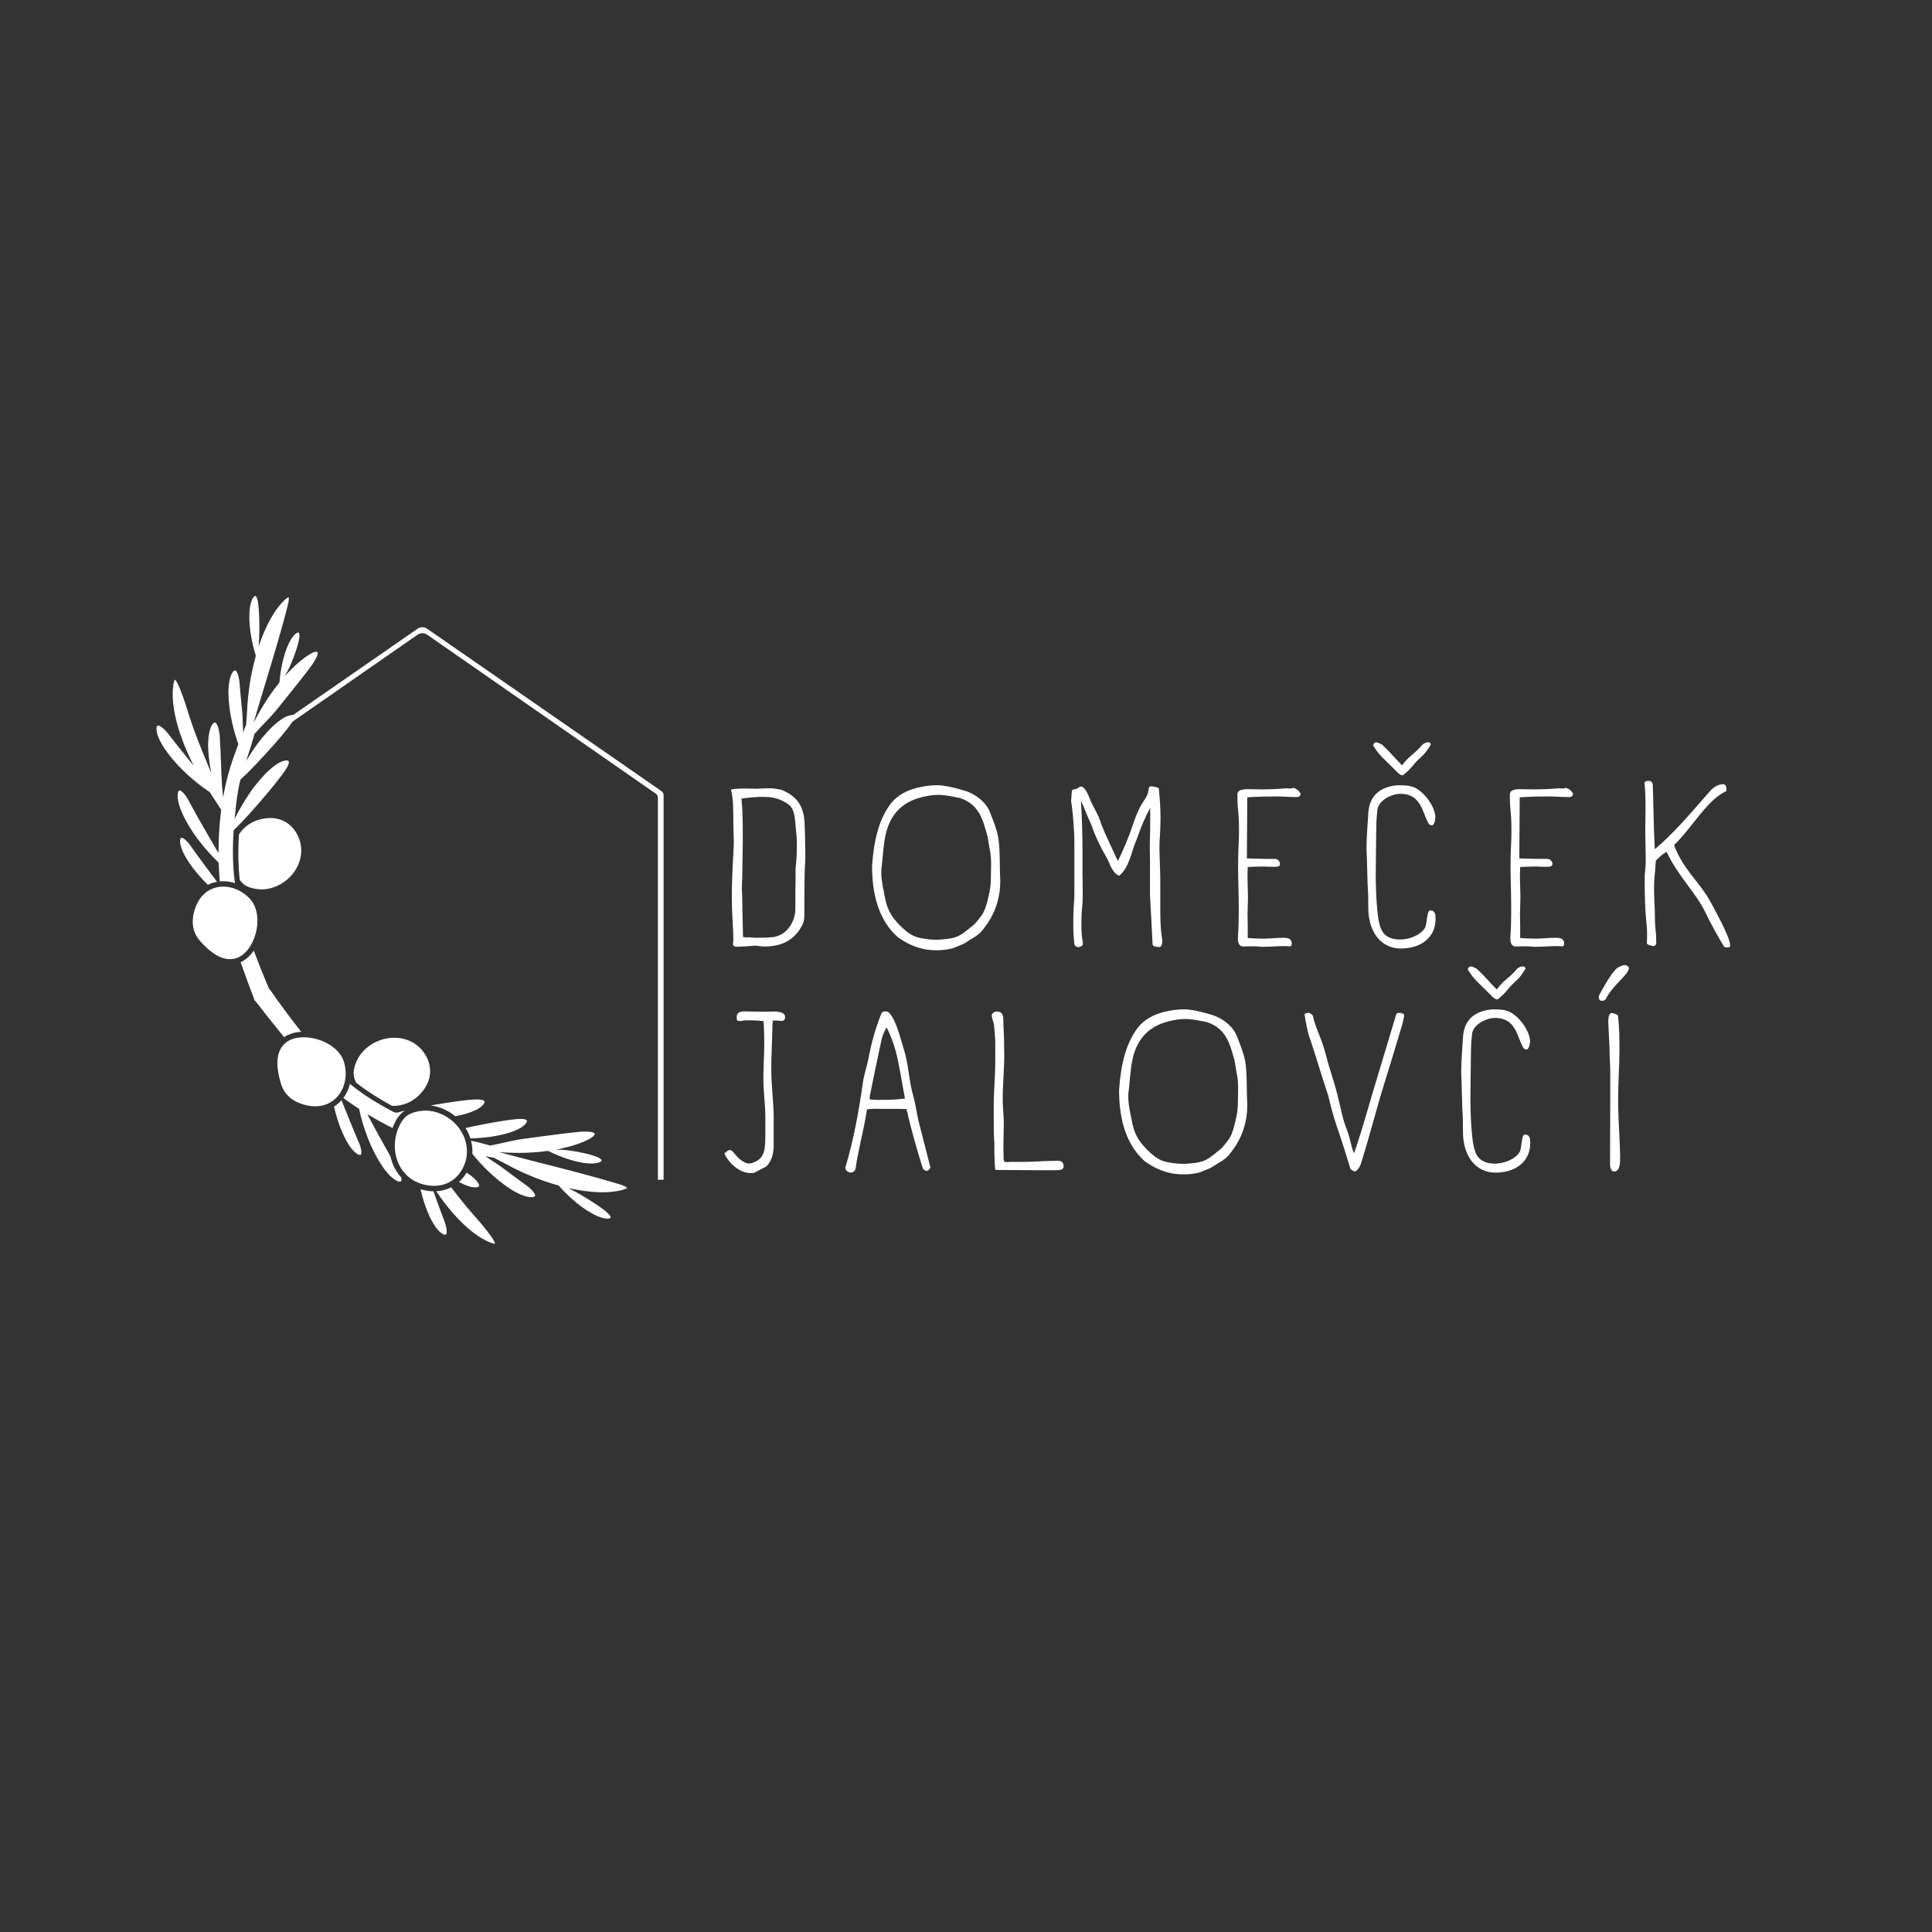 <svg xmlns="http://www.w3.org/2000/svg" xmlns:xlink="http://www.w3.org/1999/xlink" width="500" zoomAndPan="magnify" viewBox="0 0 375 375" height="500" preserveAspectRatio="xMidYMid meet" version="1.0"><rect x="0" y="0" width="375" height="375" fill="#333333" stroke="none"/><defs><g/><clipPath id="92773b857e"><path d="M 54.375 114.242 L 134.625 114.242 L 134.625 228.992 L 54.375 228.992 Z M 54.375 114.242 " clip-rule="nonzero"/></clipPath><clipPath id="bfad96671f"><path d="M 54.375 121 L 129 121 L 129 228.992 L 54.375 228.992 Z M 54.375 121 " clip-rule="nonzero"/></clipPath><clipPath id="c0108a04f7"><path d="M 30 115 L 62 115 L 62 195 L 30 195 Z M 30 115 " clip-rule="nonzero"/></clipPath><clipPath id="957fac43f0"><path d="M 60 114.238 L 70.332 191.551 L 37.625 195.922 L 27.293 118.609 Z M 60 114.238 " clip-rule="nonzero"/></clipPath><clipPath id="9656025483"><path d="M 60 114.238 L 70.332 191.551 L 37.625 195.922 L 27.293 118.609 Z M 60 114.238 " clip-rule="nonzero"/></clipPath><clipPath id="0d361b9577"><path d="M 60.004 114.266 L 70.332 191.551 L 37.605 195.926 L 27.277 118.641 Z M 60.004 114.266 " clip-rule="nonzero"/></clipPath><clipPath id="88e6a0c4b4"><path d="M 60.004 114.266 L 70.328 191.527 L 37.621 195.898 L 27.293 118.637 Z M 60.004 114.266 " clip-rule="nonzero"/></clipPath><clipPath id="a25ef146d8"><path d="M 37 172 L 50 172 L 50 187 L 37 187 Z M 37 172 " clip-rule="nonzero"/></clipPath><clipPath id="64d74f0ea8"><path d="M 60 114.238 L 70.332 191.551 L 37.625 195.922 L 27.293 118.609 Z M 60 114.238 " clip-rule="nonzero"/></clipPath><clipPath id="78053399ef"><path d="M 60 114.238 L 70.332 191.551 L 37.625 195.922 L 27.293 118.609 Z M 60 114.238 " clip-rule="nonzero"/></clipPath><clipPath id="795943920e"><path d="M 46 158 L 59 158 L 59 173 L 46 173 Z M 46 158 " clip-rule="nonzero"/></clipPath><clipPath id="7ca3429e30"><path d="M 60 114.238 L 70.332 191.551 L 37.625 195.922 L 27.293 118.609 Z M 60 114.238 " clip-rule="nonzero"/></clipPath><clipPath id="c0549d14bc"><path d="M 60 114.238 L 70.332 191.551 L 37.625 195.922 L 27.293 118.609 Z M 60 114.238 " clip-rule="nonzero"/></clipPath><clipPath id="5b2d711aa4"><path d="M 49 192 L 122 192 L 122 242 L 49 242 Z M 49 192 " clip-rule="nonzero"/></clipPath><clipPath id="c2cff9f830"><path d="M 62.824 177.57 L 125.289 227.949 L 104.102 254.219 L 41.637 203.84 Z M 62.824 177.57 " clip-rule="nonzero"/></clipPath><clipPath id="ed26f3b4f9"><path d="M 62.824 177.57 L 125.289 227.949 L 104.102 254.219 L 41.637 203.84 Z M 62.824 177.57 " clip-rule="nonzero"/></clipPath><clipPath id="ffbbef2d1a"><path d="M 68 201 L 84 201 L 84 215 L 68 215 Z M 68 201 " clip-rule="nonzero"/></clipPath><clipPath id="544fb05582"><path d="M 62.824 177.57 L 125.289 227.949 L 104.102 254.219 L 41.637 203.84 Z M 62.824 177.57 " clip-rule="nonzero"/></clipPath><clipPath id="d9b65bf521"><path d="M 62.824 177.57 L 125.289 227.949 L 104.102 254.219 L 41.637 203.84 Z M 62.824 177.57 " clip-rule="nonzero"/></clipPath><clipPath id="31e5b7bf9b"><path d="M 53 201 L 91 201 L 91 231 L 53 231 Z M 53 201 " clip-rule="nonzero"/></clipPath><clipPath id="7f2a9470dc"><path d="M 62.824 177.57 L 125.289 227.949 L 104.102 254.219 L 41.637 203.84 Z M 62.824 177.57 " clip-rule="nonzero"/></clipPath><clipPath id="933684ff28"><path d="M 62.824 177.57 L 125.289 227.949 L 104.102 254.219 L 41.637 203.84 Z M 62.824 177.57 " clip-rule="nonzero"/></clipPath></defs><rect x="-37.5" width="250" fill="#ffffff" y="-37.5" height="250" fill-opacity="0"/><rect x="-37.5" width="250" fill="#000000" y="-37.5" height="250" fill-opacity="0"/><g clip-path="url(#92773b857e)"><path fill="#000000" d="M 134.855 151.207 L 134.855 265.688 L 128.805 265.688 L 127.699 264.551 L 127.699 154.852 C 127.699 154.535 127.547 154.23 127.277 154.043 L 82.934 123.207 C 82.359 122.809 81.605 122.809 81.031 123.207 L 36.672 154.043 C 36.414 154.23 36.25 154.523 36.25 154.852 L 36.25 264.551 L 35.145 265.688 L 29.105 265.688 L 29.105 151.207 C 29.105 150.891 29.258 150.586 29.531 150.398 L 81.031 114.699 C 81.594 114.301 82.359 114.301 82.922 114.699 L 134.422 150.398 C 134.703 150.586 134.855 150.879 134.855 151.207 Z M 134.855 151.207 " fill-opacity="0" fill-rule="nonzero"/></g><g clip-path="url(#bfad96671f)"><path fill="#ffffff" d="M 128.805 154.359 L 128.805 265.688 L 127.699 264.551 L 127.699 154.852 C 127.699 154.535 127.547 154.23 127.277 154.043 L 82.934 123.207 C 82.359 122.809 81.605 122.809 81.031 123.207 L 36.672 154.043 C 36.414 154.23 36.25 154.523 36.25 154.852 L 36.25 264.551 L 35.145 265.688 L 35.145 154.359 C 35.145 154.043 35.297 153.738 35.57 153.551 L 81.031 122.047 C 81.594 121.648 82.359 121.648 82.922 122.047 L 128.383 153.551 C 128.652 153.738 128.805 154.031 128.805 154.359 Z M 128.805 154.359 " fill-opacity="1" fill-rule="nonzero"/></g><g fill="#ffffff" fill-opacity="1"><g transform="translate(139.322, 183.638)"><g><path d="M 16.805 -9.23 C 16.805 -10.551 16.848 -11.867 16.848 -13.188 C 16.848 -14.25 16.887 -15.398 16.973 -16.547 C 17.016 -17.188 16.973 -17.91 16.973 -18.887 C 16.973 -20.207 16.93 -21.867 16.848 -23.906 C 16.676 -27.438 15.145 -29.227 12.25 -30.375 C 11.613 -30.418 11.02 -30.629 10.379 -30.629 C 9.742 -30.629 9.105 -30.629 8.465 -30.586 C 8.125 -30.586 7.828 -30.543 7.531 -30.543 C 7.062 -30.543 6.082 -30.586 5.105 -30.586 C 4.125 -30.586 3.105 -30.543 2.551 -30.375 C 3.02 -28.543 3.02 -26.758 3.02 -23.863 C 3.02 -22.715 3.105 -21.566 3.105 -20.25 C 3.105 -19.781 3.105 -19.27 3.062 -18.762 C 2.852 -15.145 2.723 -12.125 2.723 -9.57 C 2.723 -8.254 2.766 -7.188 2.809 -6.168 C 2.934 -3.957 3.02 -2.426 3.02 -1.445 C 3.02 -1.062 3.02 -0.809 2.977 -0.68 C 2.977 -0.555 2.934 -0.594 2.934 -0.469 C 2.934 -0.086 3.191 0.129 3.742 0.129 C 6.766 0 6.766 -0.086 7.148 -0.086 C 7.785 -0.086 8.465 0.086 8.977 0.086 C 11.23 0.086 12.977 -0.426 14.293 -1.488 C 15.145 -2.129 15.781 -2.934 16.25 -3.828 C 16.633 -4.383 16.805 -5.148 16.805 -6.039 Z M 9.871 -28.926 C 11.23 -28.801 12.465 -28.375 13.57 -27.609 C 14.676 -26.844 14.93 -25.863 15.145 -22.844 C 15.273 -21.824 15.355 -20.801 15.355 -19.781 C 15.355 -18.461 15.312 -17.27 15.188 -15.953 C 15.059 -15.145 15.102 -14.465 15.102 -13.656 C 15.102 -12.508 15.059 -11.402 15.059 -10.336 L 15.059 -7.273 C 15.059 -6.254 14.805 -5.273 14.336 -4.383 C 13.527 -2.977 12.594 -2.086 10.762 -1.742 C 9.359 -1.617 8.422 -1.617 7.785 -1.617 C 6.68 -1.617 6.465 -1.703 6.211 -1.703 C 5.742 -1.703 5.359 -1.66 4.891 -1.785 L 4.723 -10.168 C 4.594 -11.145 4.766 -13.188 4.766 -14.25 C 4.766 -15.996 4.848 -17.867 4.848 -20.035 L 4.848 -22.207 C 4.848 -24.59 4.809 -26.418 4.594 -28.629 C 6.168 -28.844 7.57 -28.969 8.762 -28.969 C 9.145 -28.969 9.527 -28.926 9.871 -28.926 Z M 9.871 -28.926 "/></g></g></g><g fill="#ffffff" fill-opacity="1"><g transform="translate(167.867, 183.638)"><g><path d="M 19.781 -30.035 C 17.867 -30.629 16.379 -31.012 14.891 -31.184 C 14.59 -31.223 14.293 -31.223 13.953 -31.223 C 12.719 -31.223 11.402 -31.055 9.953 -30.672 C 8.125 -30.203 6.297 -29.266 5.062 -27.695 C 2.766 -24.715 1.742 -20.59 1.402 -15.57 C 1.402 -10.465 2.469 -5.23 6.383 -1.742 C 7.871 -0.68 9.656 0.297 12.039 0.68 C 12.676 0.766 13.316 0.809 13.953 0.809 C 15.016 0.809 16.039 0.68 17.059 0.426 L 19.145 -0.426 L 20.758 -1.445 C 21.824 -2 22.672 -2.766 23.355 -3.785 C 25.395 -6.465 26.289 -9.527 26.289 -12.719 C 26.121 -15.613 26.289 -18.461 25.906 -21.016 C 25.695 -22.332 25.098 -23.906 24.289 -25.992 C 23.48 -27.992 21.609 -29.352 19.781 -30.035 Z M 18.418 -28.758 C 21.441 -27.734 22.59 -25.738 23.48 -22.461 L 23.824 -21.27 L 24.207 -18.973 C 24.461 -17.91 24.504 -16.805 24.504 -15.781 C 24.504 -14.848 24.461 -13.953 24.461 -13.23 C 24.461 -12.293 24.375 -11.402 24.207 -10.551 C 23.738 -8.297 23.312 -6.848 22.672 -5.957 C 22.121 -5.23 21.652 -4.637 21.184 -4.168 C 18.801 -2.254 18.207 -1.531 15.23 -1.32 C 14.762 -1.277 14.336 -1.234 13.867 -1.234 C 12.891 -1.234 11.867 -1.359 10.719 -1.574 C 9.316 -1.871 8.465 -2.512 7.488 -3.359 C 5.402 -5.273 4.465 -6.805 4 -8.977 C 3.617 -10.891 3.191 -12.676 3.191 -14.164 L 3.191 -14.762 C 3.488 -16.93 3.531 -19.227 4 -21.484 C 4.934 -25.82 7.531 -28.289 11.91 -29.098 C 12.805 -29.266 13.398 -29.352 14.207 -29.352 C 15.613 -29.352 16.848 -29.055 18.418 -28.758 Z M 18.418 -28.758 "/></g></g></g><g fill="#ffffff" fill-opacity="1"><g transform="translate(205.601, 183.638)"><g><path d="M 19.312 -30.672 C 18.93 -30.883 18.164 -31.012 17.781 -31.012 C 17.484 -31.012 17.355 -30.758 17.312 -30.203 C 17.27 -29.648 16.973 -28.969 16.336 -28.078 C 15.738 -27.227 15.188 -26.035 14.633 -24.547 C 14.125 -23.059 13.359 -20.719 11.996 -17.824 L 11.441 -16.633 C 11.402 -16.59 11.359 -16.547 11.359 -16.504 C 11.359 -16.633 11.316 -16.59 11.316 -16.633 L 8.934 -21.781 L 8.039 -23.949 C 8.039 -24.078 7.996 -24.246 7.914 -24.375 C 7.445 -25.777 6.465 -27.184 5.828 -28.844 C 5.316 -30.16 4.723 -30.969 4.254 -30.969 C 4.125 -30.969 4 -30.926 3.828 -30.801 C 3.191 -30.289 2.637 -30.543 2.512 -30.246 C 2.383 -30.074 2.383 -28.883 2.297 -28.203 C 2.594 -26.375 2.723 -24.504 2.852 -22.504 C 2.934 -21.523 2.934 -20.418 2.934 -19.227 L 2.934 -11.059 C 2.934 -10.082 2.934 -9.23 2.852 -8.379 C 2.766 -7.273 2.723 -5.914 2.723 -4.34 C 2.723 -2.809 2.809 -1.488 2.934 -0.34 C 3.062 0.043 3.488 0.211 3.699 0.211 C 3.785 0.211 3.871 0.172 4 0.129 C 4.383 0.043 4.594 -0.172 4.594 -0.555 C 4.594 -0.68 4.551 -0.766 4.551 -0.895 C 4.426 -1.445 4.34 -2.297 4.297 -3.488 C 4.297 -4.637 4.297 -5.574 4.34 -6.465 C 4.465 -7.613 4.551 -8.594 4.551 -9.91 L 4.551 -10.719 C 4.551 -12.379 4.508 -13.441 4.508 -14.25 L 4.508 -18.676 C 4.508 -21.227 4.426 -24.418 4.211 -28.203 C 5.02 -26.504 5.531 -25.012 6.168 -23.695 C 6.977 -21.355 7.914 -19.355 9.402 -16.805 C 10.039 -15.23 10.637 -13.996 11.613 -13.656 C 13.656 -15.23 13.996 -18.504 15.145 -21.016 C 15.824 -23.059 16.676 -25.012 17.652 -26.844 L 17.652 -22.758 C 17.652 -21.609 17.57 -20.676 17.57 -19.652 C 17.57 -18.461 17.613 -17.355 17.613 -16.207 L 17.613 -9.828 C 17.824 -6.383 17.953 -3.316 18.121 -0.254 C 18.25 0.086 18.973 0.172 19.312 0.172 C 19.484 0.172 19.609 0.172 19.652 0.129 C 19.867 -0.043 19.992 -0.383 19.992 -0.938 C 19.992 -1.234 19.953 -1.617 19.867 -2.043 C 19.695 -3.234 19.609 -4.934 19.609 -7.105 L 19.609 -12.719 C 19.609 -14.465 19.527 -15.695 19.484 -17.23 C 19.484 -17.867 19.441 -18.418 19.441 -18.973 C 19.441 -19.953 19.484 -20.93 19.57 -21.906 C 19.609 -22.887 19.652 -23.824 19.652 -24.801 C 19.652 -26.715 19.527 -28.672 19.312 -30.672 Z M 19.312 -30.672 "/></g></g></g><g fill="#ffffff" fill-opacity="1"><g transform="translate(237.591, 183.638)"><g><path d="M 12.125 -30.629 C 11.402 -30.586 9.828 -30.418 7.531 -30.418 C 6.766 -30.418 5.531 -30.457 4.508 -30.457 C 2.086 -30.457 2.68 -29.266 2.594 -28.969 C 2.594 -26.289 2.895 -26.078 2.895 -22.801 L 2.895 -21.906 C 2.895 -20.078 2.723 -18.844 2.723 -15.57 C 2.723 -13.527 2.852 -10.125 2.852 -7.316 C 2.852 -5.148 2.809 -3.277 2.68 -1.574 C 2.68 -0.129 3.234 0.086 3.914 0.086 C 4.168 0.086 4.383 0.043 4.637 0.043 L 6 0.043 C 6.594 0.043 7.188 0.172 7.699 0.129 C 9.145 0.129 10.379 0 11.484 0 L 11.91 0 L 12.934 0.043 C 13.059 -0.129 13.145 -0.254 13.145 -0.426 C 13.145 -1.402 12.465 -1.617 11.527 -1.617 C 10.082 -1.617 8.891 -1.445 7.656 -1.445 C 6.637 -1.445 5.574 -1.488 4.594 -1.574 L 4.594 -3.699 C 4.594 -5.914 4.551 -5.699 4.551 -5.957 L 4.637 -9.273 L 4.637 -9.785 C 4.637 -10.934 4.551 -11.996 4.551 -13.059 C 4.551 -13.867 4.551 -14.59 4.594 -15.355 C 5.574 -15.398 6.465 -15.441 7.316 -15.441 C 7.871 -15.441 8.379 -15.441 8.891 -15.398 L 10.082 -15.398 C 10.594 -15.441 10.848 -15.57 10.848 -15.953 L 10.848 -16.121 C 10.676 -16.633 10.336 -16.93 9.828 -16.93 L 8.977 -16.93 C 8.082 -16.93 7.105 -16.93 6.125 -16.973 L 4.426 -17.016 L 4.508 -28.883 C 6.465 -29.012 8.336 -29.055 10.168 -29.055 C 11.484 -29.055 12.762 -28.926 14.082 -28.926 C 14.59 -28.926 14.848 -29.184 14.848 -29.609 C 14.547 -30.16 14.082 -30.543 13.484 -30.715 C 13.273 -30.629 13.016 -30.586 12.719 -30.586 C 12.551 -30.586 12.336 -30.629 12.125 -30.629 Z M 12.125 -30.629 "/></g></g></g><g fill="#ffffff" fill-opacity="1"><g transform="translate(263.584, 183.638)"><g><path d="M 6.766 -34.629 C 7.488 -33.906 8.039 -33.18 8.68 -33.137 C 8.762 -33.137 9.91 -34.117 10.465 -34.797 C 11.91 -36.711 12.633 -36.625 13.996 -38.883 C 14.082 -38.965 14.125 -39.094 14.125 -39.18 C 14.125 -39.391 13.91 -39.562 13.57 -39.562 C 13.316 -39.562 12.934 -39.434 12.551 -39.137 C 10.762 -37.051 10.254 -37.266 8.551 -35.094 C 6.977 -36.668 6.211 -37.691 4.637 -39.137 L 3.785 -39.52 C 3.699 -39.52 3.617 -39.52 3.531 -39.562 C 3.234 -39.562 3.02 -39.348 2.934 -38.965 C 4.082 -37.051 5.105 -36.285 6.766 -34.629 Z M 14.547 -23.48 C 14.848 -23.906 15.016 -24.418 15.016 -24.973 C 15.016 -27.055 12.848 -29.949 10.934 -30.801 C 9.785 -31.266 8.805 -31.184 7.699 -31.223 C 4.082 -30.926 2.129 -28.969 2 -25.695 C 1.871 -23.523 1.66 -21.312 1.66 -19.145 C 1.66 -18.676 1.66 -18.25 1.703 -17.824 L 1.871 -11.91 C 2 -10.422 2 -8.934 2 -7.445 C 2 -2.895 4.34 0.469 8.336 0.469 C 12.379 0.469 15.059 -1.828 15.059 -5.23 C 15.059 -6.039 15.016 -6.934 13.996 -6.934 C 13.316 -6.891 13.441 -4.211 12.977 -3.488 C 11.996 -2 9.785 -1.277 8.168 -1.277 C 6.465 -1.277 4.934 -1.871 4.34 -3.699 C 3.957 -4.848 3.871 -5.871 3.742 -7.062 C 3.531 -9.316 3.445 -11.699 3.445 -14.082 C 3.445 -16.719 3.531 -19.355 3.531 -21.824 C 3.574 -22.973 3.531 -24.078 3.66 -25.355 L 3.785 -26.629 C 4.211 -28.5 6.766 -29.566 8.168 -29.566 C 12.25 -29.566 12.422 -26.121 13.656 -23.863 C 13.824 -23.566 14.039 -23.441 14.293 -23.441 C 14.422 -23.441 14.422 -23.48 14.547 -23.48 Z M 14.547 -23.48 "/></g></g></g><g fill="#ffffff" fill-opacity="1"><g transform="translate(290.47, 183.638)"><g><path d="M 12.125 -30.629 C 11.402 -30.586 9.828 -30.418 7.531 -30.418 C 6.766 -30.418 5.531 -30.457 4.508 -30.457 C 2.086 -30.457 2.68 -29.266 2.594 -28.969 C 2.594 -26.289 2.895 -26.078 2.895 -22.801 L 2.895 -21.906 C 2.895 -20.078 2.723 -18.844 2.723 -15.57 C 2.723 -13.527 2.852 -10.125 2.852 -7.316 C 2.852 -5.148 2.809 -3.277 2.68 -1.574 C 2.68 -0.129 3.234 0.086 3.914 0.086 C 4.168 0.086 4.383 0.043 4.637 0.043 L 6 0.043 C 6.594 0.043 7.188 0.172 7.699 0.129 C 9.145 0.129 10.379 0 11.484 0 L 11.91 0 L 12.934 0.043 C 13.059 -0.129 13.145 -0.254 13.145 -0.426 C 13.145 -1.402 12.465 -1.617 11.527 -1.617 C 10.082 -1.617 8.891 -1.445 7.656 -1.445 C 6.637 -1.445 5.574 -1.488 4.594 -1.574 L 4.594 -3.699 C 4.594 -5.914 4.551 -5.699 4.551 -5.957 L 4.637 -9.273 L 4.637 -9.785 C 4.637 -10.934 4.551 -11.996 4.551 -13.059 C 4.551 -13.867 4.551 -14.59 4.594 -15.355 C 5.574 -15.398 6.465 -15.441 7.316 -15.441 C 7.871 -15.441 8.379 -15.441 8.891 -15.398 L 10.082 -15.398 C 10.594 -15.441 10.848 -15.57 10.848 -15.953 L 10.848 -16.121 C 10.676 -16.633 10.336 -16.93 9.828 -16.93 L 8.977 -16.93 C 8.082 -16.93 7.105 -16.93 6.125 -16.973 L 4.426 -17.016 L 4.508 -28.883 C 6.465 -29.012 8.336 -29.055 10.168 -29.055 C 11.484 -29.055 12.762 -28.926 14.082 -28.926 C 14.59 -28.926 14.848 -29.184 14.848 -29.609 C 14.547 -30.16 14.082 -30.543 13.484 -30.715 C 13.273 -30.629 13.016 -30.586 12.719 -30.586 C 12.551 -30.586 12.336 -30.629 12.125 -30.629 Z M 12.125 -30.629 "/></g></g></g><g fill="#ffffff" fill-opacity="1"><g transform="translate(316.463, 183.638)"><g><path d="M 18.633 -30.586 C 18.633 -31.055 18.461 -31.309 18.078 -31.438 C 17.016 -31.395 16.207 -30.926 15.441 -30.074 L 14.59 -29.098 C 11.57 -25.652 8.211 -21.695 4.723 -18.801 L 4.723 -18.973 C 4.508 -22.844 4.465 -27.82 4.34 -31.395 C 4.211 -31.863 3.957 -32.074 3.488 -32.074 C 3.191 -32.074 2.934 -31.988 2.723 -31.777 C 2.895 -30.289 2.934 -28.586 2.934 -26.758 C 2.934 -24.93 2.852 -23.141 2.895 -21.609 L 2.977 -16.422 C 2.977 -15.57 2.766 -13.953 2.766 -13.316 C 2.766 -5.23 3.234 -4.766 3.234 -2.469 C 3.234 -1.914 3.234 -1.32 3.191 -0.512 C 3.402 -0.172 4.125 -0.043 4.508 0 C 4.848 -0.086 5.02 -0.297 5.02 -0.594 C 5.02 -2.551 4.766 -3.914 4.766 -4.766 C 4.766 -7.785 4.594 -8.594 4.594 -10.676 L 4.594 -11.57 C 4.594 -13.059 4.809 -14.336 4.934 -16.59 C 5.785 -17.398 6.039 -17.738 7.02 -18.293 C 9.402 -13.316 12.508 -10.676 14.547 -6.551 C 15.695 -4.168 16.848 -2.086 18.164 0.086 C 18.164 0.129 18.379 0.254 18.676 0.254 C 19.184 0.254 19.355 0.254 19.355 -0.129 C 19.355 -1.402 17.695 -4.594 15.781 -8.168 C 13.316 -12.762 10.379 -14.547 8.465 -19.609 C 11.91 -22.887 15.016 -28.586 18.633 -30.074 Z M 18.633 -30.586 "/></g></g></g><g fill="#ffffff" fill-opacity="1"><g transform="translate(139.322, 227.138)"><g><path d="M 10.637 -29.012 C 10.848 -29.055 11.102 -29.055 11.316 -29.055 C 11.656 -29.055 12.039 -29.012 12.379 -28.969 C 12.934 -29.012 13.059 -29.266 13.059 -29.777 C 13.059 -30.629 11.867 -30.801 10.762 -30.801 C 10.168 -30.801 9.613 -30.758 9.316 -30.758 C 8.254 -30.758 7.23 -30.801 6.254 -30.801 C 5.105 -30.801 3.66 -31.098 3.66 -29.609 C 3.66 -29.141 3.785 -28.969 4.211 -28.969 L 4.551 -28.969 C 5.23 -29.098 5.574 -29.098 6.211 -29.098 C 7.062 -29.098 7.914 -29.055 8.891 -28.926 C 8.977 -27.523 9.02 -26.121 9.02 -24.715 C 9.02 -22.418 8.848 -19.992 8.848 -17.695 C 8.848 -15.188 9.23 -12.719 9.23 -10.422 L 9.23 -6.723 C 9.23 -3.488 8.934 -2.043 6.383 -1.32 L 5.742 -1.32 C 3.574 -2.043 3.148 -3.914 2.34 -3.914 C 2.043 -3.914 1.617 -3.574 1.32 -3.277 L 1.32 -3.148 C 2.211 -1.277 4.297 0.555 6.34 0.555 C 6.551 0.555 6.805 0.555 7.02 0.512 L 9.359 -0.68 C 10.379 -1.66 10.719 -2.852 10.848 -4.34 L 10.848 -10.125 C 10.848 -13.23 10.379 -16.465 10.379 -19.57 C 10.379 -22.547 10.551 -24.801 10.637 -29.012 Z M 10.637 -29.012 "/></g></g></g><g fill="#ffffff" fill-opacity="1"><g transform="translate(163.784, 227.138)"><g><path d="M 7.273 -30.375 C 6.125 -27.438 5.402 -24.973 4.766 -21.566 C 4.551 -20.461 3.871 -18.293 3.742 -17.23 C 2.852 -11.145 1.957 -6.125 0.383 -0.809 L 0.297 -0.594 C 0.297 0.129 0.852 0.426 1.359 0.469 C 2 0.383 2.297 0 2.34 -0.68 C 2.551 -2.297 2.934 -3.785 3.234 -5.402 C 3.699 -7.488 4.168 -9.656 4.508 -11.824 C 5.488 -11.953 6.465 -11.91 7.445 -11.91 L 10.293 -11.91 C 10.934 -11.91 11.527 -11.867 12.168 -11.867 C 13.145 -7.613 14.207 -3.914 15.355 -0.297 C 15.57 -0.129 15.781 0.129 15.996 0.129 C 16.207 0.129 16.336 0.086 16.465 -0.043 C 16.504 -0.086 16.805 -0.426 16.805 -0.555 L 14.465 -9.699 C 14.039 -11.613 13.953 -12.762 13.484 -14.379 C 12.594 -17.527 12.594 -20.504 11.656 -23.441 C 10.934 -25.695 10.293 -28.801 8.891 -30.457 C 8.508 -31.012 7.445 -30.926 7.273 -30.375 Z M 7.148 -24.504 C 7.359 -25.82 7.742 -26.758 8.297 -27.734 C 9.273 -25.82 10.039 -23.652 10.508 -21.27 C 11.02 -18.844 11.402 -16.336 11.867 -13.91 C 10.594 -13.742 9.23 -13.656 7.785 -13.656 C 6.891 -13.656 6 -13.613 5.02 -13.742 L 5.062 -14.465 C 5.742 -17.867 6.422 -21.227 7.148 -24.504 Z M 7.148 -24.504 "/></g></g></g><g fill="#ffffff" fill-opacity="1"><g transform="translate(190.414, 227.138)"><g><path d="M 15.484 -1.742 C 15.273 -1.828 15.059 -1.828 14.848 -1.828 C 12.465 -1.828 10.336 -1.617 8.297 -1.617 L 5.699 -1.617 C 5.488 -1.617 5.23 -1.574 5.02 -1.574 C 4.68 -1.574 4.383 -1.66 4.383 -2.168 L 4.383 -2.723 C 4.383 -3.277 4.34 -3.785 4.34 -4.34 C 4.34 -5.914 4.426 -7.531 4.426 -9.105 C 4.426 -10.676 4.211 -12.168 4.211 -13.656 C 4.211 -16.719 4.508 -19.527 4.508 -22.289 C 4.508 -24.289 4.465 -26.289 4.34 -28.289 L 4.34 -28.672 C 4.34 -29.82 4.34 -30.801 3.02 -30.801 C 2.68 -30.801 2.297 -30.629 2.086 -30.16 C 2.086 -29.266 2.551 -28.715 2.551 -27.863 C 2.68 -26.629 2.766 -25.48 2.766 -24.332 L 2.766 -21.523 C 2.766 -17.652 2.469 -15.824 2.469 -12.379 L 2.469 -10.293 C 2.469 -8.551 2.469 -6.465 2.594 -5.316 L 2.594 -4.465 C 2.594 -2.551 2.637 -1.234 2.766 -0.086 C 2.977 -0.043 3.66 -0.043 4 -0.043 L 4.848 -0.043 C 6.848 -0.043 8.762 0 10.762 0 L 13.527 0 C 15.188 0 16.039 0.043 16.039 -0.766 C 16.039 -1.234 15.824 -1.617 15.484 -1.742 Z M 15.484 -1.742 "/></g></g></g><g fill="#ffffff" fill-opacity="1"><g transform="translate(215.811, 227.138)"><g><path d="M 19.781 -30.035 C 17.867 -30.629 16.379 -31.012 14.891 -31.184 C 14.59 -31.223 14.293 -31.223 13.953 -31.223 C 12.719 -31.223 11.402 -31.055 9.953 -30.672 C 8.125 -30.203 6.297 -29.266 5.062 -27.695 C 2.766 -24.715 1.742 -20.59 1.402 -15.57 C 1.402 -10.465 2.469 -5.23 6.383 -1.742 C 7.871 -0.68 9.656 0.297 12.039 0.68 C 12.676 0.766 13.316 0.809 13.953 0.809 C 15.016 0.809 16.039 0.68 17.059 0.426 L 19.145 -0.426 L 20.758 -1.445 C 21.824 -2 22.672 -2.766 23.355 -3.785 C 25.395 -6.465 26.289 -9.527 26.289 -12.719 C 26.121 -15.613 26.289 -18.461 25.906 -21.016 C 25.695 -22.332 25.098 -23.906 24.289 -25.992 C 23.48 -27.992 21.609 -29.352 19.781 -30.035 Z M 18.418 -28.758 C 21.441 -27.734 22.59 -25.738 23.48 -22.461 L 23.824 -21.27 L 24.207 -18.973 C 24.461 -17.91 24.504 -16.805 24.504 -15.781 C 24.504 -14.848 24.461 -13.953 24.461 -13.23 C 24.461 -12.293 24.375 -11.402 24.207 -10.551 C 23.738 -8.297 23.312 -6.848 22.672 -5.957 C 22.121 -5.23 21.652 -4.637 21.184 -4.168 C 18.801 -2.254 18.207 -1.531 15.23 -1.32 C 14.762 -1.277 14.336 -1.234 13.867 -1.234 C 12.891 -1.234 11.867 -1.359 10.719 -1.574 C 9.316 -1.871 8.465 -2.512 7.488 -3.359 C 5.402 -5.273 4.465 -6.805 4 -8.977 C 3.617 -10.891 3.191 -12.676 3.191 -14.164 L 3.191 -14.762 C 3.488 -16.93 3.531 -19.227 4 -21.484 C 4.934 -25.82 7.531 -28.289 11.91 -29.098 C 12.805 -29.266 13.398 -29.352 14.207 -29.352 C 15.613 -29.352 16.848 -29.055 18.418 -28.758 Z M 18.418 -28.758 "/></g></g></g><g fill="#ffffff" fill-opacity="1"><g transform="translate(253.545, 227.138)"><g><path d="M 19.016 -30.035 C 18.973 -30.375 18.547 -30.543 18.078 -30.543 C 17.781 -30.543 17.57 -30.457 17.484 -30.332 C 16.25 -26.289 15.441 -23.441 14.082 -19.016 C 12.422 -13.699 11.102 -8.508 9.273 -3.277 C 8.637 -4.766 8.508 -6.34 7.871 -7.914 C 7.23 -9.445 6.891 -11.059 6.508 -12.719 C 5.617 -16.762 4.465 -19.738 3.957 -21.824 C 3.062 -25.566 1.742 -27.609 1.277 -29.992 C 0.977 -30.375 0.68 -30.543 0.34 -30.543 C 0.086 -30.543 -0.129 -30.457 -0.34 -30.289 C -0.172 -29.309 -0.086 -28.461 0.426 -26.418 C 1.785 -22.461 3.148 -17.738 4.254 -14.508 C 4.723 -12.508 5.316 -10.293 5.957 -8.422 C 6.977 -5.531 7.742 -2.934 8.594 -0.211 C 9.062 0.086 9.23 0.254 9.527 0.254 C 10.125 -0.172 10.508 -0.809 10.719 -1.617 C 12.379 -6.934 13.656 -12.082 15.312 -17.355 C 16.379 -20.719 17.102 -23.227 18.121 -26.586 C 18.461 -27.734 18.801 -28.715 19.016 -30.035 Z M 19.016 -30.035 "/></g></g></g><g fill="#ffffff" fill-opacity="1"><g transform="translate(281.962, 227.138)"><g><path d="M 6.766 -34.629 C 7.488 -33.906 8.039 -33.18 8.68 -33.137 C 8.762 -33.137 9.91 -34.117 10.465 -34.797 C 11.91 -36.711 12.633 -36.625 13.996 -38.883 C 14.082 -38.965 14.125 -39.094 14.125 -39.18 C 14.125 -39.391 13.91 -39.562 13.57 -39.562 C 13.316 -39.562 12.934 -39.434 12.551 -39.137 C 10.762 -37.051 10.254 -37.266 8.551 -35.094 C 6.977 -36.668 6.211 -37.691 4.637 -39.137 L 3.785 -39.52 C 3.699 -39.52 3.617 -39.52 3.531 -39.562 C 3.234 -39.562 3.02 -39.348 2.934 -38.965 C 4.082 -37.051 5.105 -36.285 6.766 -34.629 Z M 14.547 -23.48 C 14.848 -23.906 15.016 -24.418 15.016 -24.973 C 15.016 -27.055 12.848 -29.949 10.934 -30.801 C 9.785 -31.266 8.805 -31.184 7.699 -31.223 C 4.082 -30.926 2.129 -28.969 2 -25.695 C 1.871 -23.523 1.66 -21.312 1.66 -19.145 C 1.66 -18.676 1.66 -18.25 1.703 -17.824 L 1.871 -11.91 C 2 -10.422 2 -8.934 2 -7.445 C 2 -2.895 4.34 0.469 8.336 0.469 C 12.379 0.469 15.059 -1.828 15.059 -5.23 C 15.059 -6.039 15.016 -6.934 13.996 -6.934 C 13.316 -6.891 13.441 -4.211 12.977 -3.488 C 11.996 -2 9.785 -1.277 8.168 -1.277 C 6.465 -1.277 4.934 -1.871 4.34 -3.699 C 3.957 -4.848 3.871 -5.871 3.742 -7.062 C 3.531 -9.316 3.445 -11.699 3.445 -14.082 C 3.445 -16.719 3.531 -19.355 3.531 -21.824 C 3.574 -22.973 3.531 -24.078 3.66 -25.355 L 3.785 -26.629 C 4.211 -28.5 6.766 -29.566 8.168 -29.566 C 12.25 -29.566 12.422 -26.121 13.656 -23.863 C 13.824 -23.566 14.039 -23.441 14.293 -23.441 C 14.422 -23.441 14.422 -23.48 14.547 -23.48 Z M 14.547 -23.48 "/></g></g></g><g fill="#ffffff" fill-opacity="1"><g transform="translate(308.848, 227.138)"><g><path d="M 7.316 -39.266 C 7.316 -39.52 6.848 -39.816 6.508 -39.816 C 6.125 -39.816 5.488 -39.52 5.148 -39.309 C 3.828 -38.414 1.574 -33.988 1.531 -33.906 C 1.359 -33.562 1.574 -32.883 1.957 -32.883 C 2.168 -32.883 2.68 -32.883 2.852 -33.266 C 4.383 -36.203 7.316 -37.945 7.316 -39.266 Z M 5.191 -30.035 C 4.891 -30.332 4.254 -30.5 3.957 -30.5 C 3.402 -30.5 3.316 -29.523 3.316 -28.715 C 3.574 -23.738 3.574 -23.398 3.574 -22.93 C 3.574 -21.566 3.699 -20.336 3.699 -19.145 L 3.699 -14.164 C 3.699 -10.039 3.66 -5.828 3.66 -1.277 C 3.66 -0.043 4.125 0.254 4.426 0.254 C 5.699 0.254 5.617 -1.703 5.617 -2.852 C 5.531 -6.637 5.23 -9.953 5.23 -13.699 C 5.23 -17.059 5.488 -20.461 5.488 -23.098 C 5.488 -25.312 5.488 -27.609 5.191 -30.035 Z M 5.191 -30.035 "/></g></g></g><g fill="#515257" fill-opacity="1"><g transform="translate(278.393, 273.006)"><g/></g></g><g clip-path="url(#c0108a04f7)"><g clip-path="url(#957fac43f0)"><g clip-path="url(#9656025483)"><g clip-path="url(#0d361b9577)"><g clip-path="url(#88e6a0c4b4)"><path fill="#ffffff" d="M 46.711 186.77 C 47.641 189.434 48.621 192.074 49.48 194.312 L 52.707 193.023 C 51.461 190.191 50.285 187.262 49.266 184.508 C 49.141 184.691 49.012 184.867 48.871 185.035 C 48.254 185.805 47.531 186.395 46.711 186.77 Z M 42.07 173.305 C 42.371 173.566 42.66 173.797 42.926 174.012 L 42.969 174.043 L 42.977 174.094 C 43.312 176.395 44.559 180.492 46.023 184.785 C 46.469 184.543 46.879 184.184 47.246 183.73 C 47.664 183.211 48.023 182.578 48.305 181.84 C 47.223 178.715 46.414 175.969 46.055 174.074 C 46.039 173.992 46.023 173.91 46.004 173.832 C 45.582 173.605 45.145 173.434 44.699 173.312 C 43.926 173.109 43.129 173.074 42.379 173.23 C 42.277 173.25 42.172 173.277 42.07 173.305 Z M 42.129 171.152 C 41.812 170.738 41.488 170.301 41.152 169.855 C 40.68 169.227 40.191 168.578 39.727 167.941 C 39.148 167.156 38.594 166.398 38.113 165.746 C 37.664 165.125 37.281 164.582 37 164.184 C 36.801 163.895 36.59 163.629 36.375 163.391 C 36.168 163.172 35.961 162.984 35.762 162.844 C 35.617 162.734 35.477 162.66 35.363 162.625 C 35.277 162.598 35.203 162.598 35.156 162.621 L 35.148 162.629 C 35.082 162.668 35.027 162.758 34.988 162.902 C 34.949 163.059 34.938 163.258 34.961 163.508 C 34.988 163.832 35.078 164.23 35.242 164.695 C 35.391 165.117 35.609 165.594 35.902 166.121 C 35.949 166.215 35.996 166.297 36.043 166.383 C 36.094 166.461 36.141 166.551 36.191 166.637 C 36.629 167.359 37.113 168.055 37.629 168.719 C 38.211 169.461 38.828 170.172 39.445 170.828 C 39.75 171.148 40.059 171.457 40.355 171.746 C 40.863 171.484 41.406 171.301 41.957 171.184 C 42.016 171.172 42.07 171.164 42.129 171.152 Z M 36.879 147.746 L 36.367 147.117 L 35.848 146.473 C 35.176 145.641 34.531 144.836 33.977 144.133 C 33.457 143.48 33.012 142.906 32.688 142.477 C 32.453 142.168 32.207 141.887 31.961 141.637 C 31.723 141.402 31.492 141.207 31.266 141.059 C 31.098 140.949 30.941 140.871 30.816 140.84 C 30.711 140.812 30.629 140.812 30.574 140.848 L 30.566 140.848 C 30.492 140.898 30.434 141.004 30.398 141.172 C 30.363 141.336 30.359 141.562 30.395 141.84 C 30.441 142.195 30.555 142.629 30.762 143.133 C 30.945 143.59 31.203 144.102 31.551 144.668 C 31.602 144.762 31.656 144.855 31.715 144.941 C 31.777 145.031 31.832 145.125 31.895 145.223 C 32.402 145.988 32.965 146.727 33.566 147.438 C 34.238 148.227 34.945 148.973 35.652 149.66 C 36.496 150.484 37.34 151.215 38.117 151.848 C 39.094 152.637 39.969 153.266 40.633 153.691 L 40.703 153.738 L 40.984 154.172 L 42.07 155.84 C 42.336 156.25 42.617 156.68 42.91 157.129 L 42.938 157.168 L 42.93 157.215 C 42.762 158.516 42.637 159.816 42.551 161.102 C 42.469 162.449 42.426 163.797 42.418 165.113 L 42.418 165.574 L 42.18 165.184 L 42.062 164.996 L 41.953 164.816 C 41.551 164.129 41.082 163.328 40.594 162.484 C 40.086 161.605 39.543 160.656 39.008 159.719 C 38.5 158.82 38.008 157.941 37.574 157.16 C 37.168 156.43 36.828 155.801 36.586 155.34 C 36.406 155.012 36.215 154.691 36.016 154.414 C 35.828 154.152 35.629 153.926 35.434 153.75 C 35.289 153.617 35.156 153.516 35.035 153.461 C 34.941 153.418 34.863 153.406 34.805 153.43 L 34.793 153.434 C 34.715 153.473 34.641 153.562 34.582 153.715 C 34.52 153.875 34.48 154.09 34.469 154.363 C 34.461 154.715 34.504 155.152 34.621 155.668 C 34.723 156.141 34.895 156.68 35.137 157.289 C 35.172 157.379 35.211 157.473 35.258 157.582 C 35.301 157.676 35.34 157.777 35.387 157.875 C 35.754 158.699 36.188 159.504 36.652 160.289 C 37.172 161.16 37.746 161.996 38.32 162.777 C 38.988 163.68 39.672 164.508 40.312 165.23 C 41.105 166.125 41.836 166.863 42.406 167.391 L 42.449 167.43 L 42.453 167.484 C 42.473 168.16 42.5 168.832 42.543 169.492 C 42.57 170.031 42.609 170.555 42.656 171.082 C 43.504 170.996 44.379 171.07 45.234 171.301 C 45.355 171.332 45.48 171.367 45.609 171.406 C 45.582 171.242 45.559 171.078 45.543 170.914 C 45.352 169.441 45.246 167.891 45.219 166.273 C 45.188 164.648 45.234 162.961 45.348 161.207 L 45.352 161.176 L 45.496 160.969 L 45.535 161.027 L 45.512 160.965 L 45.609 160.867 L 45.645 160.836 C 46.594 160.02 49.59 156.73 52.121 153.695 C 53.988 151.453 55.598 149.355 55.926 148.523 C 56.008 148.312 56.055 148.129 56.062 147.977 C 56.07 147.859 56.047 147.77 55.996 147.715 L 55.988 147.707 C 55.91 147.637 55.785 147.594 55.598 147.598 C 55.402 147.598 55.16 147.645 54.867 147.746 C 54.492 147.879 54.051 148.102 53.559 148.441 C 53.105 148.746 52.609 149.137 52.074 149.641 C 51.988 149.719 51.906 149.801 51.816 149.883 C 51.723 149.977 51.641 150.059 51.562 150.141 C 50.852 150.867 50.18 151.641 49.551 152.449 C 48.852 153.352 48.211 154.285 47.629 155.211 C 47.301 155.73 46.996 156.238 46.711 156.742 C 46.398 157.289 46.109 157.82 45.852 158.328 L 45.531 158.961 L 45.645 157.887 C 45.867 155.789 46.109 153.457 46.656 151.398 L 46.656 151.383 L 46.668 151.363 C 46.703 151.309 46.746 151.25 46.797 151.188 C 46.852 151.125 46.914 151.066 46.988 151 C 47.902 150.254 50.809 147.23 53.262 144.441 C 55.082 142.375 56.645 140.441 56.973 139.66 C 57.055 139.469 57.102 139.297 57.113 139.156 C 57.121 139.051 57.102 138.965 57.059 138.914 L 57.055 138.91 C 56.988 138.84 56.871 138.797 56.691 138.793 C 56.516 138.789 56.285 138.828 56.004 138.918 C 55.648 139.031 55.23 139.23 54.758 139.535 C 54.324 139.812 53.848 140.168 53.328 140.629 C 53.25 140.699 53.168 140.777 53.082 140.855 C 53.004 140.926 52.918 141.004 52.836 141.09 C 52.145 141.75 51.492 142.469 50.887 143.207 C 50.203 144.039 49.578 144.906 49.004 145.762 C 48.891 145.938 48.773 146.109 48.668 146.277 C 48.555 146.453 48.445 146.629 48.34 146.797 L 47.773 147.707 L 48.102 146.691 C 48.559 145.289 48.992 143.961 49.25 143.008 C 49.281 142.902 49.305 142.812 49.32 142.742 C 49.344 142.656 49.371 142.562 49.391 142.469 L 49.398 142.438 L 49.422 142.414 C 49.949 141.828 50.512 141.238 51.082 140.641 C 52 139.684 52.934 138.707 53.75 137.695 L 53.766 137.676 C 55.863 135.078 57.984 132.453 59.953 129.891 C 61.004 128.508 61.543 127.535 61.652 126.965 C 61.691 126.762 61.672 126.621 61.598 126.555 C 61.52 126.484 61.383 126.477 61.172 126.523 C 60.59 126.648 59.609 127.234 58.336 128.277 C 57.957 128.59 57.578 128.918 57.207 129.258 C 56.828 129.621 56.445 129.992 56.078 130.383 L 55.262 131.242 L 55.809 130.266 C 56.219 129.535 56.93 127.871 57.449 126.289 C 57.848 125.094 58.141 123.957 58.121 123.316 C 58.117 123.129 58.09 122.992 58.047 122.898 C 58.016 122.832 57.973 122.793 57.934 122.781 C 57.879 122.762 57.816 122.77 57.734 122.797 C 57.598 122.848 57.438 122.965 57.258 123.121 C 57.047 123.316 56.82 123.582 56.582 123.941 C 56.371 124.273 56.152 124.676 55.934 125.156 C 55.895 125.246 55.855 125.328 55.832 125.395 C 55.797 125.465 55.766 125.547 55.73 125.633 C 55.457 126.316 55.23 127.023 55.035 127.734 C 54.828 128.531 54.656 129.336 54.527 130.117 C 54.465 130.512 54.41 130.895 54.363 131.266 C 54.309 131.672 54.273 132.062 54.238 132.434 L 54.242 132.477 L 54.211 132.512 C 53.645 133.207 53.109 133.918 52.605 134.633 C 52.07 135.391 51.578 136.148 51.133 136.871 C 50.91 137.238 50.684 137.617 50.461 138.004 C 50.242 138.391 50.027 138.781 49.82 139.168 L 49.227 140.285 L 49.578 139.07 C 50.258 136.75 50.98 134.371 51.707 131.977 C 51.707 131.969 51.707 131.965 51.707 131.965 C 53.188 127.086 54.688 122.133 55.852 117.527 C 55.941 117.16 56.004 116.836 56.035 116.578 C 56.066 116.32 56.066 116.121 56.039 115.98 C 56.027 115.953 56.023 115.934 56.016 115.918 C 55.996 115.926 55.977 115.934 55.945 115.941 C 55.785 116.012 55.59 116.152 55.34 116.371 C 55.105 116.586 54.82 116.879 54.496 117.25 C 53.816 118.027 53.195 118.934 52.625 119.922 C 52.008 121 51.457 122.18 50.961 123.414 C 50.883 123.621 50.812 123.816 50.734 124.004 C 50.656 124.207 50.586 124.41 50.516 124.609 L 50.215 125.453 L 50.262 124.559 L 50.289 124.059 C 50.352 122.992 50.375 120.883 50.277 119.051 C 50.215 117.777 50.09 116.641 49.887 116.109 C 49.816 115.938 49.746 115.812 49.676 115.738 C 49.625 115.691 49.57 115.664 49.527 115.664 C 49.473 115.668 49.414 115.699 49.352 115.75 C 49.234 115.844 49.117 116.004 49.008 116.211 C 48.871 116.469 48.746 116.793 48.648 117.215 C 48.555 117.594 48.48 118.047 48.441 118.574 C 48.43 118.656 48.426 118.742 48.422 118.828 C 48.414 118.914 48.414 119 48.41 119.09 C 48.383 119.824 48.402 120.57 48.461 121.305 C 48.527 122.125 48.637 122.941 48.777 123.711 C 48.891 124.336 49.02 124.938 49.156 125.5 C 49.316 126.148 49.484 126.738 49.648 127.262 L 49.664 127.297 L 49.652 127.336 C 49.422 128.148 49.219 128.961 49.043 129.754 C 48.855 130.59 48.699 131.41 48.566 132.191 C 48.492 132.664 48.418 133.156 48.352 133.652 C 48.285 134.152 48.223 134.656 48.168 135.156 C 48.121 135.66 48.074 136.156 48.035 136.656 C 48.004 137.148 47.973 137.633 47.953 138.109 C 47.949 138.281 47.91 138.809 47.859 139.551 L 47.781 140.637 L 47.184 142.141 L 47.145 141.004 C 47.109 139.918 47.074 138.77 46.969 137.715 C 46.863 136.668 46.766 135.648 46.68 134.738 C 46.605 133.891 46.539 133.168 46.504 132.637 C 46.473 132.262 46.426 131.887 46.352 131.539 C 46.285 131.223 46.195 130.926 46.09 130.684 C 46.004 130.496 45.918 130.348 45.828 130.25 C 45.762 130.168 45.691 130.129 45.629 130.125 L 45.617 130.121 C 45.527 130.125 45.422 130.184 45.305 130.301 C 45.18 130.426 45.055 130.605 44.934 130.859 C 44.777 131.188 44.637 131.609 44.535 132.145 C 44.438 132.625 44.375 133.195 44.348 133.859 C 44.348 133.961 44.344 134.07 44.344 134.184 C 44.344 134.281 44.344 134.395 44.34 134.508 C 44.348 135.434 44.418 136.363 44.527 137.277 C 44.66 138.309 44.848 139.316 45.062 140.285 C 45.227 141.004 45.406 141.699 45.594 142.355 C 45.809 143.09 46.035 143.773 46.25 144.398 L 46.27 144.445 L 46.25 144.484 C 46.078 144.934 45.906 145.391 45.742 145.848 C 45.574 146.309 45.406 146.785 45.234 147.273 C 44.863 148.324 44.535 149.398 44.246 150.469 C 43.949 151.594 43.691 152.73 43.469 153.867 L 43.301 154.742 L 43.207 153.859 C 43.035 152.094 42.957 149.949 42.883 147.82 C 42.824 146.078 42.762 144.348 42.645 142.832 C 42.613 142.438 42.562 142.051 42.48 141.699 C 42.41 141.359 42.316 141.055 42.207 140.805 C 42.121 140.613 42.027 140.457 41.93 140.355 C 41.859 140.277 41.785 140.23 41.715 140.23 L 41.707 140.223 C 41.613 140.227 41.5 140.285 41.379 140.41 C 41.25 140.539 41.121 140.734 40.996 140.992 C 40.836 141.332 40.695 141.77 40.586 142.328 C 40.492 142.832 40.43 143.422 40.41 144.117 C 40.406 144.215 40.406 144.332 40.406 144.449 C 40.402 144.555 40.398 144.664 40.398 144.785 C 40.41 145.445 40.449 146.102 40.516 146.758 C 40.582 147.465 40.676 148.164 40.793 148.855 L 40.992 149.996 L 40.445 148.699 C 39.02 145.277 37.672 142.043 36.336 137.723 C 36.109 136.973 35.863 136.23 35.605 135.484 C 35.336 134.734 35.055 133.984 34.738 133.238 C 34.602 132.906 34.461 132.625 34.332 132.406 C 34.211 132.195 34.098 132.039 33.988 131.949 C 33.973 131.934 33.957 131.918 33.945 131.914 C 33.938 131.926 33.922 131.945 33.91 131.969 C 33.828 132.113 33.754 132.332 33.695 132.641 C 33.637 132.945 33.586 133.336 33.551 133.805 C 33.477 134.789 33.523 135.84 33.664 136.922 C 33.809 138.102 34.066 139.324 34.402 140.555 C 34.719 141.727 35.117 142.902 35.551 144.047 C 36.027 145.289 36.555 146.492 37.098 147.609 L 37.598 148.629 L 36.879 147.746 " fill-opacity="1" fill-rule="evenodd"/></g></g></g></g></g><g clip-path="url(#a25ef146d8)"><g clip-path="url(#64d74f0ea8)"><g clip-path="url(#78053399ef)"><path fill="#ffffff" d="M 37.676 176.953 C 37.199 178.762 37.23 180.91 38.938 182.766 C 39.605 183.496 40.25 184.105 40.867 184.605 C 44.977 187.902 48.355 185.641 49.629 181.195 C 50.234 179.086 50.117 176.242 48.566 174.531 C 45.266 170.898 39.254 171.016 37.676 176.953 " fill-opacity="1" fill-rule="evenodd"/></g></g></g><g clip-path="url(#795943920e)"><g clip-path="url(#7ca3429e30)"><g clip-path="url(#c0549d14bc)"><path fill="#ffffff" d="M 57.508 161.652 C 56.227 159.496 53.879 158.293 50.797 158.965 C 48.809 159.395 47.332 160.5 46.391 161.938 C 46.285 163.578 46.25 165.168 46.273 166.684 C 46.305 168.109 46.387 169.48 46.535 170.789 C 47.062 171.547 47.75 172.086 48.977 172.395 C 49.855 172.621 50.914 172.734 52.086 172.5 C 56.926 171.531 60.184 166.152 57.508 161.652 " fill-opacity="1" fill-rule="evenodd"/></g></g></g><g clip-path="url(#5b2d711aa4)"><g clip-path="url(#c2cff9f830)"><g clip-path="url(#ed26f3b4f9)"><path fill="#ffffff" d="M 87.582 230.461 C 88.969 232.293 90.461 234.168 92.301 236.25 C 92.828 236.844 93.348 237.445 93.859 238.07 C 94.367 238.695 94.867 239.336 95.352 240.012 C 95.566 240.309 95.738 240.574 95.863 240.805 C 95.977 241.023 96.055 241.203 96.078 241.344 C 96.082 241.367 96.082 241.387 96.086 241.402 C 96.062 241.402 96.039 241.402 96.012 241.402 C 95.844 241.398 95.613 241.348 95.312 241.234 C 95.016 241.125 94.656 240.965 94.227 240.746 C 93.336 240.293 92.445 239.699 91.57 239.008 C 90.625 238.254 89.695 237.383 88.809 236.441 C 87.957 235.543 87.141 234.578 86.379 233.598 C 85.773 232.812 85.199 232.016 84.668 231.227 C 85.531 231.18 86.344 230.992 87.078 230.691 C 87.25 230.621 87.418 230.543 87.582 230.461 Z M 90.566 227.594 C 90.785 227.742 90.996 227.895 91.203 228.043 C 91.531 228.277 91.836 228.531 92.105 228.785 C 92.359 229.023 92.574 229.27 92.734 229.5 C 92.855 229.672 92.941 229.836 92.98 229.973 C 93.012 230.078 93.012 230.168 92.977 230.23 L 92.973 230.234 C 92.922 230.32 92.809 230.387 92.637 230.426 C 92.457 230.469 92.223 230.48 91.926 230.453 C 91.547 230.414 91.09 230.305 90.551 230.105 C 90.117 229.941 89.625 229.719 89.094 229.426 C 89.66 228.914 90.145 228.312 90.543 227.633 Z M 91.43 221.402 C 92.633 221.684 93.746 221.953 94.559 222.184 C 94.668 222.211 94.762 222.238 94.832 222.258 C 94.914 222.285 95.008 222.312 95.102 222.34 L 95.133 222.352 L 95.168 222.348 C 95.953 222.199 96.766 222.016 97.586 221.832 C 98.914 221.535 100.254 221.234 101.57 221.055 L 101.598 221.051 C 104.969 220.594 108.379 220.129 111.656 219.766 C 113.414 219.566 114.551 219.609 115.102 219.816 C 115.301 219.891 115.406 219.98 115.43 220.082 C 115.449 220.184 115.383 220.316 115.234 220.469 C 114.809 220.91 113.785 221.461 112.195 222.023 C 111.727 222.188 111.242 222.344 110.746 222.484 C 110.23 222.629 109.703 222.762 109.168 222.883 L 107.988 223.141 L 109.125 223.18 C 109.984 223.203 111.805 223.469 113.457 223.844 C 114.707 224.125 115.855 224.473 116.402 224.824 C 116.559 224.926 116.664 225.02 116.723 225.109 C 116.766 225.172 116.777 225.227 116.766 225.273 C 116.754 225.328 116.711 225.383 116.645 225.434 C 116.527 225.527 116.344 225.609 116.109 225.68 C 115.832 225.766 115.477 225.82 115.035 225.836 C 114.637 225.852 114.172 225.832 113.637 225.766 C 113.539 225.754 113.453 225.738 113.375 225.73 C 113.297 225.719 113.211 225.707 113.117 225.691 C 112.375 225.566 111.641 225.395 110.918 225.184 C 110.113 224.953 109.328 224.676 108.578 224.375 C 108.199 224.223 107.836 224.066 107.488 223.91 C 107.109 223.742 106.75 223.57 106.406 223.402 L 106.371 223.383 L 106.332 223.387 C 105.422 223.516 104.512 223.605 103.625 223.668 C 102.684 223.738 101.762 223.77 100.891 223.777 C 100.457 223.777 100.012 223.773 99.555 223.762 C 99.105 223.75 98.652 223.734 98.203 223.711 L 96.918 223.637 L 98.16 223.969 C 100.539 224.605 102.992 225.23 105.461 225.863 C 105.461 225.863 105.469 225.863 105.473 225.863 C 110.504 227.148 115.609 228.449 120.23 229.863 C 120.602 229.98 120.91 230.094 121.156 230.203 C 121.395 230.312 121.566 230.418 121.676 230.52 C 121.695 230.535 121.711 230.551 121.723 230.566 C 121.707 230.582 121.688 230.598 121.656 230.617 C 121.516 230.719 121.289 230.82 120.965 230.914 C 120.652 231.012 120.25 231.105 119.75 231.191 C 118.719 231.375 117.598 231.441 116.434 231.414 C 115.168 231.387 113.844 231.242 112.516 231.02 C 112.293 230.984 112.082 230.949 111.883 230.91 C 111.66 230.867 111.445 230.828 111.234 230.785 L 110.344 230.602 L 111.145 231.031 L 111.594 231.27 C 112.555 231.781 114.402 232.875 115.945 233.922 C 117.023 234.652 117.945 235.359 118.297 235.816 C 118.414 235.969 118.48 236.094 118.508 236.195 C 118.523 236.27 118.52 236.324 118.488 236.363 C 118.461 236.414 118.402 236.449 118.324 236.477 C 118.18 236.527 117.98 236.543 117.738 236.531 C 117.449 236.516 117.094 236.453 116.676 236.32 C 116.297 236.199 115.867 236.023 115.387 235.781 C 115.309 235.742 115.23 235.703 115.152 235.664 C 115.078 235.621 115 235.578 114.918 235.535 C 114.266 235.176 113.629 234.762 113.023 234.324 C 112.34 233.832 111.691 233.305 111.094 232.773 C 110.613 232.352 110.156 231.918 109.738 231.5 C 109.262 231.02 108.836 230.562 108.469 230.141 L 108.441 230.113 L 108.406 230.102 C 107.578 229.871 106.766 229.621 105.98 229.355 C 105.152 229.078 104.355 228.785 103.605 228.484 C 103.152 228.305 102.688 228.109 102.215 227.906 C 101.746 227.699 101.277 227.484 100.816 227.27 C 100.352 227.047 99.891 226.824 99.441 226.594 C 98.996 226.367 98.559 226.133 98.129 225.895 C 97.977 225.812 97.5 225.566 96.828 225.219 L 95.844 224.711 L 94.215 224.445 L 95.188 225.078 C 96.113 225.68 97.086 226.316 97.949 226.969 C 98.809 227.609 99.645 228.238 100.387 228.789 C 101.082 229.301 101.684 229.738 102.121 230.051 C 102.438 230.277 102.738 230.52 102.996 230.762 C 103.238 230.992 103.445 231.223 103.602 231.445 C 103.723 231.613 103.805 231.77 103.844 231.898 C 103.871 232 103.875 232.086 103.844 232.141 L 103.836 232.152 C 103.789 232.23 103.684 232.297 103.516 232.336 C 103.348 232.379 103.121 232.387 102.836 232.359 C 102.469 232.328 102.027 232.227 101.508 232.035 C 101.039 231.863 100.508 231.617 99.914 231.285 C 99.824 231.234 99.73 231.184 99.629 231.121 C 99.539 231.07 99.445 231.016 99.344 230.949 C 98.543 230.461 97.773 229.91 97.039 229.324 C 96.211 228.672 95.43 227.977 94.703 227.273 C 94.164 226.75 93.656 226.227 93.188 225.719 C 92.664 225.145 92.184 224.59 91.758 224.066 L 91.727 224.031 L 91.68 224.02 C 91.742 223.129 91.652 222.25 91.43 221.402 Z M 90.367 218.941 C 91.93 218.598 93.734 218.23 95.445 217.922 C 98.207 217.426 100.719 217.078 101.57 217.203 C 101.781 217.234 101.957 217.281 102.086 217.344 C 102.184 217.398 102.25 217.457 102.27 217.527 L 102.273 217.531 C 102.297 217.625 102.27 217.754 102.18 217.91 C 102.086 218.062 101.934 218.246 101.707 218.441 C 101.414 218.695 101.023 218.953 100.504 219.207 C 100.035 219.438 99.473 219.664 98.797 219.875 C 98.688 219.906 98.578 219.941 98.465 219.973 C 98.359 220.004 98.25 220.035 98.133 220.066 C 97.191 220.316 96.219 220.508 95.25 220.648 C 94.168 220.801 93.082 220.895 92.035 220.941 C 91.82 220.953 91.609 220.961 91.41 220.965 L 91.305 220.969 C 91.168 220.523 90.992 220.098 90.785 219.68 C 90.656 219.43 90.516 219.18 90.367 218.941 Z M 84.906 217.082 C 84.293 217.125 83.68 217.152 83.082 217.16 C 82.461 217.172 81.852 217.168 81.262 217.156 C 80.887 217.145 80.523 217.129 80.16 217.109 C 80.375 217.016 80.617 216.93 80.898 216.855 C 81.301 216.75 81.742 216.672 82.211 216.645 C 82.672 216.617 83.168 216.641 83.695 216.738 C 84.113 216.82 84.52 216.934 84.906 217.082 Z M 83.59 214.562 C 84.645 214.379 85.73 214.199 86.785 214.039 C 89.73 213.586 92.406 213.285 93.309 213.445 C 93.531 213.48 93.719 213.535 93.852 213.609 C 93.957 213.668 94.027 213.738 94.047 213.812 L 94.051 213.82 C 94.07 213.922 94.039 214.059 93.938 214.219 C 93.836 214.387 93.664 214.574 93.422 214.777 C 93.105 215.035 92.68 215.301 92.121 215.559 C 91.621 215.789 91.012 216.016 90.289 216.215 C 90.18 216.25 90.059 216.281 89.938 216.312 C 89.812 216.344 89.691 216.375 89.582 216.402 C 89.18 216.496 88.773 216.582 88.363 216.656 C 87.969 216.328 87.543 216.031 87.094 215.77 C 86.191 215.242 85.184 214.852 84.113 214.648 C 83.938 214.613 83.762 214.586 83.59 214.562 Z M 55.141 201.312 C 53.074 198.789 51.059 196.23 49.457 194.145 L 52.371 192.039 C 54.32 194.859 56.434 197.707 58.469 200.273 C 58.238 200.285 58.016 200.305 57.797 200.336 C 56.805 200.469 55.902 200.793 55.141 201.312 Z M 64.387 212.465 C 64.324 212.066 64.273 211.691 64.23 211.344 L 64.227 211.293 L 64.184 211.258 C 62.359 209.754 59.453 206.504 56.5 202.961 C 56.949 202.695 57.477 202.527 58.07 202.445 C 58.742 202.355 59.484 202.379 60.277 202.516 C 62.422 205.113 64.379 207.266 65.836 208.582 C 65.895 208.641 65.961 208.695 66.02 208.75 C 65.996 209.242 65.91 209.715 65.777 210.164 C 65.543 210.953 65.152 211.664 64.617 212.238 C 64.543 212.316 64.469 212.391 64.387 212.465 Z M 66.293 213.551 C 66.484 214.043 66.691 214.562 66.902 215.09 C 67.199 215.836 67.512 216.598 67.809 217.34 C 68.184 218.262 68.547 219.148 68.867 219.91 C 69.168 220.629 69.434 221.25 69.633 221.711 C 69.777 222.031 69.898 222.359 69.984 222.672 C 70.07 222.969 70.125 223.246 70.141 223.492 C 70.156 223.676 70.152 223.836 70.121 223.957 C 70.098 224.047 70.062 224.113 70.012 224.141 L 70 224.145 C 69.93 224.184 69.82 224.184 69.68 224.141 C 69.527 224.094 69.344 223.996 69.137 223.844 C 68.867 223.648 68.57 223.363 68.254 222.973 C 67.965 222.617 67.668 222.18 67.359 221.645 C 67.309 221.555 67.258 221.469 67.211 221.383 C 67.168 221.297 67.121 221.207 67.07 221.113 C 66.672 220.355 66.328 219.562 66.02 218.762 C 65.68 217.863 65.395 216.953 65.152 216.062 C 65.035 215.629 64.934 215.203 64.832 214.785 C 65.332 214.477 65.781 214.105 66.172 213.688 C 66.215 213.641 66.254 213.598 66.293 213.551 Z M 76.184 218.953 C 75.875 218.797 75.566 218.641 75.262 218.484 C 74.039 217.848 72.852 217.176 71.699 216.484 L 71.301 216.242 L 71.512 216.66 L 71.613 216.859 L 71.715 217.047 C 72.094 217.766 72.543 218.594 73.016 219.461 C 73.512 220.371 74.051 221.344 74.582 222.305 C 75 223.051 75.406 223.777 75.785 224.449 C 75.902 224.984 76.066 225.508 76.27 226.012 C 76.652 226.941 77.188 227.797 77.875 228.539 L 77.879 228.578 C 77.918 228.777 77.934 228.949 77.914 229.082 C 77.898 229.184 77.871 229.262 77.82 229.297 L 77.812 229.305 C 77.738 229.355 77.617 229.371 77.453 229.344 C 77.285 229.312 77.074 229.234 76.832 229.098 C 76.52 228.922 76.164 228.652 75.773 228.277 C 75.422 227.938 75.043 227.508 74.641 226.973 C 74.582 226.895 74.52 226.809 74.449 226.715 C 74.391 226.629 74.328 226.539 74.262 226.445 C 73.742 225.688 73.266 224.887 72.836 224.066 C 72.355 223.148 71.93 222.211 71.555 221.297 C 71.129 220.234 70.77 219.207 70.48 218.262 C 70.121 217.094 69.871 216.07 69.715 215.293 L 69.707 215.238 L 69.656 215.207 C 69.078 214.832 68.512 214.449 67.957 214.066 C 67.508 213.758 67.066 213.445 66.637 213.129 C 67.164 212.434 67.559 211.629 67.816 210.766 C 67.852 210.637 67.887 210.508 67.918 210.379 C 68.047 210.484 68.18 210.594 68.312 210.695 C 69.492 211.641 70.785 212.551 72.18 213.434 C 73.395 214.195 74.688 214.93 76.051 215.66 C 77.125 216.242 77.141 215.879 78.605 215.547 C 78.398 215.68 78.207 215.824 78.031 215.98 C 77.449 216.496 77.043 217.109 76.676 217.836 C 76.488 218.199 76.324 218.574 76.184 218.953 Z M 81.125 228.363 C 81.062 227.977 81.004 227.602 80.957 227.238 C 80.789 225.973 80.707 224.875 80.684 224.07 L 80.684 223.984 L 80.457 223.508 L 79.582 221.68 C 79.367 221.238 79.141 220.758 78.91 220.27 L 78.887 220.227 L 78.844 220.203 C 78.598 220.098 78.355 219.988 78.113 219.875 C 78.234 219.508 78.387 219.148 78.566 218.801 C 78.824 218.293 79.09 217.883 79.441 217.57 C 79.492 217.523 79.547 217.477 79.605 217.434 L 79.699 217.48 C 81.645 218.395 83.801 219.41 85.879 220.023 L 85.898 220.027 L 85.918 220.027 C 85.984 220.027 86.062 220.023 86.145 220.008 C 86.223 219.996 86.309 219.973 86.402 219.938 C 86.738 219.82 87.344 219.652 88.125 219.461 C 88.418 219.832 88.668 220.23 88.879 220.648 C 89.344 221.57 89.59 222.582 89.566 223.617 C 89.289 223.559 89.004 223.5 88.719 223.441 C 87.605 223.207 86.5 222.93 85.41 222.613 C 84.273 222.281 83.152 221.91 82.039 221.5 L 81.191 221.188 L 81.914 221.734 C 83.352 222.816 85.176 224.012 86.992 225.207 C 87.602 225.602 88.211 226 88.801 226.398 C 88.773 226.449 88.742 226.5 88.711 226.555 C 88.316 227.23 87.805 227.801 87.195 228.227 C 87.012 228.102 86.836 227.969 86.656 227.832 C 86.078 227.406 85.516 226.949 84.98 226.48 L 84.094 225.711 L 84.934 226.863 C 85.391 227.492 85.836 228.105 86.289 228.723 L 86.281 228.727 C 85.312 229.125 84.141 229.227 82.797 228.945 C 82.188 228.816 81.633 228.621 81.133 228.367 Z M 84.133 231.234 L 84.145 231.266 L 84.426 232.059 C 84.797 233.082 85.152 234.066 85.465 234.922 C 85.762 235.723 86.023 236.414 86.227 236.93 C 86.363 237.293 86.484 237.66 86.566 238.004 C 86.645 238.332 86.695 238.645 86.703 238.914 C 86.711 239.117 86.695 239.297 86.656 239.426 C 86.625 239.531 86.582 239.602 86.52 239.629 L 86.512 239.637 C 86.43 239.676 86.305 239.668 86.148 239.613 C 85.98 239.555 85.781 239.441 85.562 239.266 C 85.273 239.035 84.965 238.707 84.633 238.266 C 84.336 237.863 84.023 237.367 83.711 236.766 C 83.664 236.668 83.613 236.57 83.562 236.473 C 83.516 236.375 83.465 236.273 83.418 236.172 C 83.02 235.324 82.676 234.438 82.379 233.543 C 82.078 232.645 81.828 231.738 81.621 230.848 C 81.855 230.918 82.098 230.98 82.344 231.027 C 82.965 231.16 83.559 231.227 84.133 231.234 " fill-opacity="1" fill-rule="evenodd"/></g></g></g><g clip-path="url(#ffbbef2d1a)"><g clip-path="url(#544fb05582)"><g clip-path="url(#d9b65bf521)"><path fill="#ffffff" d="M 82.762 205.094 C 83.957 207.348 83.758 210.035 81.539 212.371 C 79.969 214.02 78.02 214.711 76.102 214.648 C 74.926 214.012 73.805 213.355 72.746 212.684 C 71.453 211.871 70.246 211.027 69.137 210.156 C 68.633 209.191 68.453 208.254 68.883 206.871 C 69.16 205.988 69.621 205 70.445 204.105 C 73.859 200.387 80.266 200.383 82.762 205.094 " fill-opacity="1" fill-rule="evenodd"/></g></g></g><g clip-path="url(#31e5b7bf9b)"><g clip-path="url(#7f2a9470dc)"><g clip-path="url(#933684ff28)"><path fill="#ffffff" d="M 58.879 214.379 C 57.059 213.848 55.203 212.684 54.492 210.215 C 54.211 209.242 54.023 208.355 53.922 207.555 C 53.234 202.227 56.992 200.473 61.543 201.707 C 63.695 202.289 66.109 203.891 66.773 206.152 C 68.176 210.949 64.891 216.133 58.879 214.379 Z M 89.629 227.094 C 88.285 229.379 85.816 230.672 82.57 229.988 C 77.129 228.844 75.297 222.855 77.621 218.316 C 78.25 217.09 78.965 216.262 80.633 215.828 C 81.559 215.586 82.672 215.457 83.902 215.695 C 89 216.672 92.434 222.316 89.629 227.094 " fill-opacity="1" fill-rule="evenodd"/></g></g></g></svg>